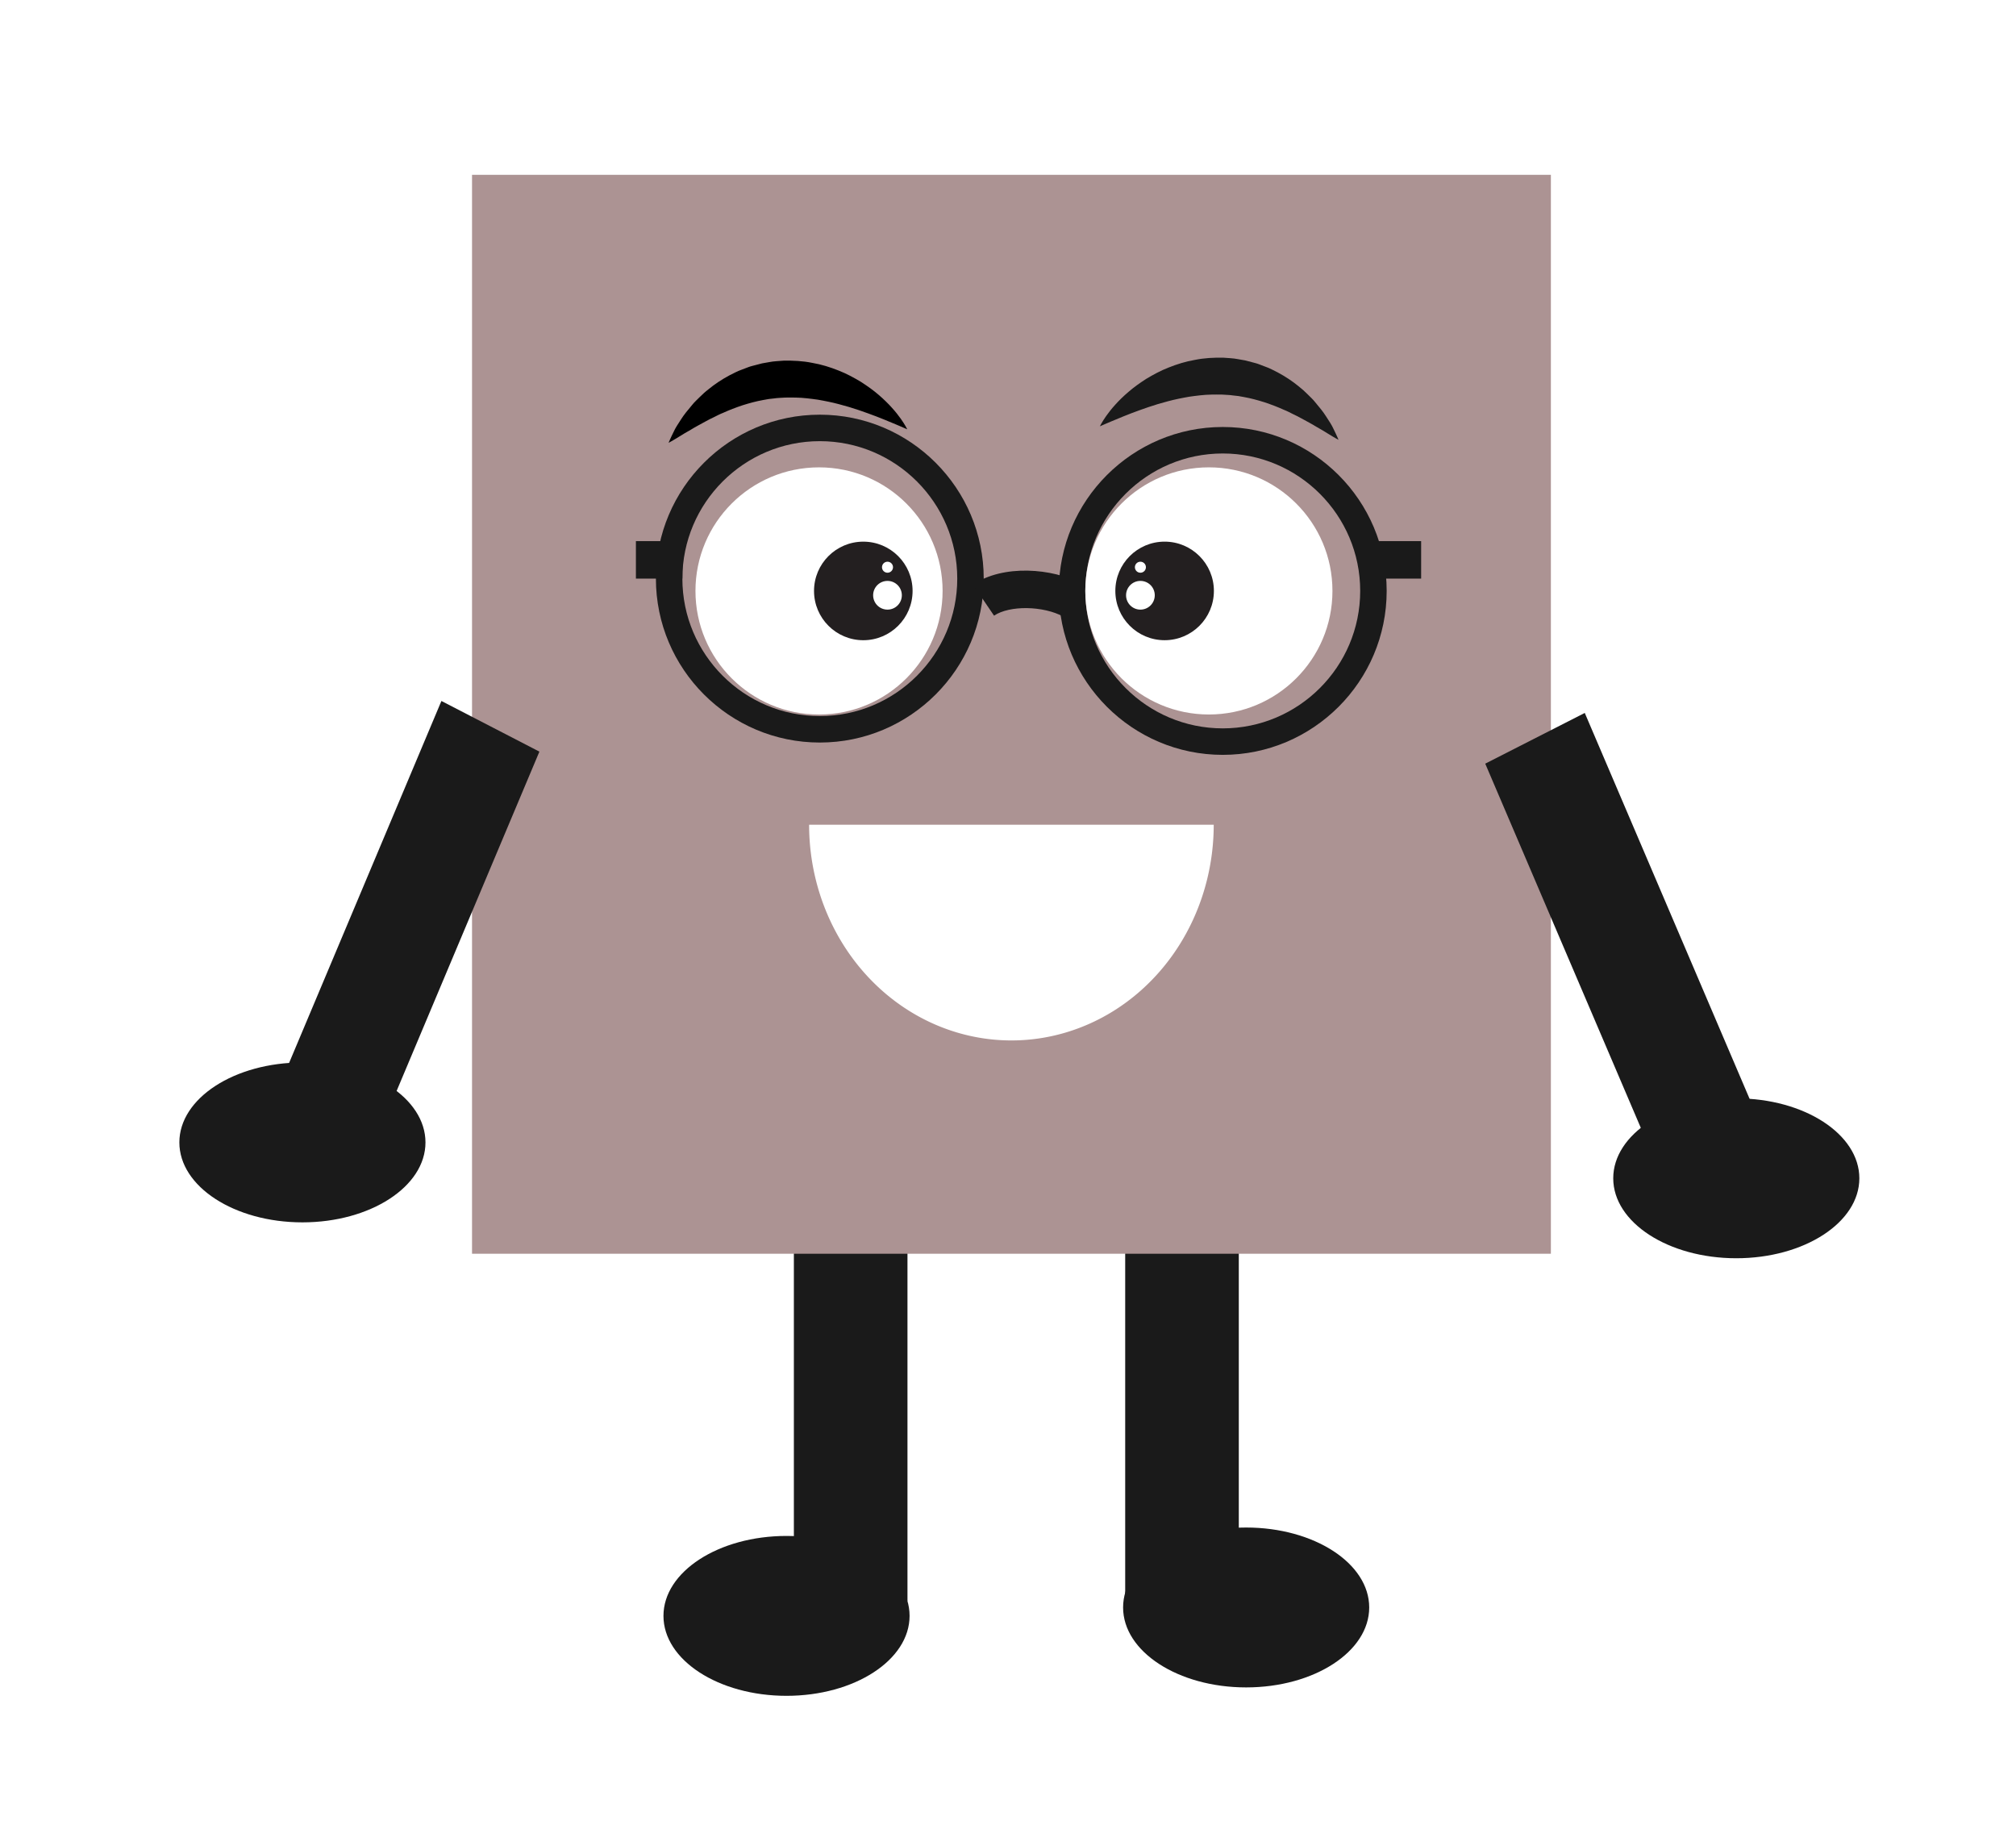 <?xml version="1.0" encoding="UTF-8" standalone="no"?>
<!-- Created with Inkscape (http://www.inkscape.org/) -->

<svg
   xmlns:dc="http://purl.org/dc/elements/1.1/"
   xmlns:cc="http://creativecommons.org/ns#"
   xmlns:rdf="http://www.w3.org/1999/02/22-rdf-syntax-ns#"
   xmlns:svg="http://www.w3.org/2000/svg"
   xmlns="http://www.w3.org/2000/svg"
   xmlns:sodipodi="http://sodipodi.sourceforge.net/DTD/sodipodi-0.dtd"
   xmlns:inkscape="http://www.inkscape.org/namespaces/inkscape"
   width="177.522mm"
   height="160.711mm"
   viewBox="0 0 177.522 160.711"
   version="1.1"
   id="svg5030"
   inkscape:version="0.92.1 r15371"
   sodipodi:docname="brownsquare.svg">
  <defs
     id="defs5024">
    <clipPath
       clipPathUnits="userSpaceOnUse"
       id="clipPath3988">
      <path
         d="m 659.611,608.034 c -4.432,-1.346 -10.034,-0.31 -15.532,0.726 v 0 c -10.092,1.902 -19.83,3.804 -21.32,-9.017 v 0 c -2.303,-19.807 15.202,-27.177 34.549,-26.717 v 0 c 19.346,0.46 36.39,5.526 34.544,27.177 v 0 c -0.882,10.377 -5.44,13.482 -11.331,13.482 v 0 c -6.399,0 -14.371,-3.665 -20.91,-5.651"
         id="path3986"
         inkscape:connector-curvature="0" />
    </clipPath>
    <clipPath
       clipPathUnits="userSpaceOnUse"
       id="clipPath3856">
      <path
         d="M 0,800 H 800 V 0 H 0 Z"
         id="path3854"
         inkscape:connector-curvature="0" />
    </clipPath>
    <clipPath
       clipPathUnits="userSpaceOnUse"
       id="clipPath3864">
      <path
         d="m 681.853,640.042 h 55.673 v -20.035 h -55.673 z"
         id="path3862"
         inkscape:connector-curvature="0" />
    </clipPath>
    <clipPath
       clipPathUnits="userSpaceOnUse"
       id="clipPath3904">
      <path
         d="m 576.669,640.042 h 55.675 v -20.035 h -55.675 z"
         id="path3902"
         inkscape:connector-curvature="0" />
    </clipPath>
    <clipPath
       clipPathUnits="userSpaceOnUse"
       id="clipPath3952">
      <path
         d="m 578.695,730.228 h 59.534 v -20.495 h -59.534 z"
         id="path3950"
         inkscape:connector-curvature="0" />
    </clipPath>
    <clipPath
       clipPathUnits="userSpaceOnUse"
       id="clipPath3968">
      <path
         d="m 671.436,730.228 h 59.532 v -20.495 h -59.532 z"
         id="path3966"
         inkscape:connector-curvature="0" />
    </clipPath>
    <filter
       style="color-interpolation-filters:sRGB"
       inkscape:label="Drop Shadow"
       id="filter4680">
      <feFlood
         flood-opacity="0.498"
         flood-color="rgb(0,0,0)"
         result="flood"
         id="feFlood4670" />
      <feComposite
         in="flood"
         in2="SourceGraphic"
         operator="in"
         result="composite1"
         id="feComposite4672" />
      <feGaussianBlur
         in="composite1"
         stdDeviation="3"
         result="blur"
         id="feGaussianBlur4674" />
      <feOffset
         dx="6"
         dy="6"
         result="offset"
         id="feOffset4676" />
      <feComposite
         in="SourceGraphic"
         in2="offset"
         operator="over"
         result="composite2"
         id="feComposite4678" />
    </filter>
    <filter
       style="color-interpolation-filters:sRGB"
       inkscape:label="Drop Shadow"
       id="filter11812">
      <feFlood
         flood-opacity="0.498"
         flood-color="rgb(0,0,0)"
         result="flood"
         id="feFlood11802" />
      <feComposite
         in="flood"
         in2="SourceGraphic"
         operator="in"
         result="composite1"
         id="feComposite11804" />
      <feGaussianBlur
         in="composite1"
         stdDeviation="1"
         result="blur"
         id="feGaussianBlur11806" />
      <feOffset
         dx="1"
         dy="2"
         result="offset"
         id="feOffset11808" />
      <feComposite
         in="SourceGraphic"
         in2="offset"
         operator="over"
         result="composite2"
         id="feComposite11810" />
    </filter>
  </defs>
  <sodipodi:namedview
     id="base"
     pagecolor="#ffffff"
     bordercolor="#666666"
     borderopacity="1.0"
     inkscape:pageopacity="0.0"
     inkscape:pageshadow="2"
     inkscape:zoom="1.01"
     inkscape:cx="248.66982"
     inkscape:cy="402.23835"
     inkscape:document-units="mm"
     inkscape:current-layer="layer3"
     showgrid="false"
     inkscape:window-width="1920"
     inkscape:window-height="1001"
     inkscape:window-x="-9"
     inkscape:window-y="-9"
     inkscape:window-maximized="1"
     fit-margin-top="0"
     fit-margin-left="0"
     fit-margin-right="0"
     fit-margin-bottom="0"
     inkscape:pagecheckerboard="true" />
  <g
     inkscape:groupmode="layer"
     id="layer5"
     inkscape:label="back"
     transform="translate(-19.266,-127.638)" />
  <g
     inkscape:groupmode="layer"
     id="layer4"
     inkscape:label="Square"
     transform="translate(-19.266,-127.638)" />
  <g
     inkscape:label="Layer 1"
     inkscape:groupmode="layer"
     id="layer1"
     transform="translate(-19.266,-127.638)" />
  <g
     inkscape:groupmode="layer"
     id="layer3"
     inkscape:label="Layer 3"
     transform="translate(-19.266,-127.638)">
    <g
       id="g4668"
       style="filter:url(#filter11812)">
      <g
         id="g4559">
        <rect
           style="fill:#1a1a1a;stroke-width:0.324"
           id="rect5718-2"
           width="10.003"
           height="35.195"
           x="117.347"
           y="231.889" />
        <rect
           style="fill:#1a1a1a;stroke-width:0.324"
           id="rect5718-2-4"
           width="10.003"
           height="35.195"
           x="88.172"
           y="231.426" />
        <ellipse
           style="fill:#1a1a1a;stroke-width:0.117"
           id="path5802"
           cx="87.524"
           cy="267.918"
           rx="10.836"
           ry="7.039" />
        <ellipse
           style="fill:#1a1a1a;stroke-width:0.117"
           id="path5802-3"
           cx="127.998"
           cy="267.177"
           rx="10.836"
           ry="7.039" />
      </g>
      <rect
         y="141.031"
         x="59.831"
         height="95"
         width="95"
         id="rect5710"
         style="fill:#ac9393;stroke-width:0.244" />
      <g
         style="fill:#1a1a1a"
         transform="translate(2.038,-2.593)"
         inkscape:transform-center-y="-46.12384"
         inkscape:transform-center-x="29.452573"
         id="g5708">
        <g
           style="fill:#1a1a1a"
           id="g5650">
          <g
             style="fill:#1a1a1a"
             transform="matrix(0.353,0,0,-0.353,111.797,180.262)"
             id="g3894">
            <path
               inkscape:connector-curvature="0"
               id="path3896"
               style="fill:#1a1a1a;fill-opacity:1;fill-rule:nonzero;stroke:none"
               d="m 0,0 c 0,-18.907 15.382,-34.286 34.285,-34.286 18.903,0 34.286,15.379 34.286,34.286 0,18.903 -15.383,34.283 -34.286,34.283 C 15.382,34.283 0,18.903 0,0 m -6.606,0 c 0,22.546 18.345,40.889 40.891,40.889 22.546,0 40.89,-18.343 40.89,-40.889 0,-22.548 -18.344,-40.892 -40.89,-40.892 -22.546,0 -40.891,18.344 -40.891,40.892" />
          </g>
          <g
             style="fill:#1a1a1a"
             transform="matrix(0.353,0,0,-0.353,76.316,179.178)"
             id="g3934">
            <path
               inkscape:connector-curvature="0"
               id="path3936"
               style="fill:#1a1a1a;fill-opacity:1;fill-rule:nonzero;stroke:none"
               d="m 0,0 c 0,-18.906 15.38,-34.286 34.284,-34.286 18.904,0 34.285,15.38 34.285,34.286 0,18.904 -15.381,34.283 -34.285,34.283 C 15.38,34.283 0,18.904 0,0 m -6.604,0 c 0,22.546 18.342,40.889 40.888,40.889 22.547,0 40.888,-18.343 40.888,-40.889 0,-22.548 -18.341,-40.891 -40.888,-40.891 -22.546,0 -40.888,18.343 -40.888,40.891" />
          </g>
          <g
             style="fill:#1a1a1a"
             transform="matrix(0.353,0,0,-0.353,109.869,182.528)"
             id="g3938">
            <path
               inkscape:connector-curvature="0"
               id="path3940"
               style="fill:#1a1a1a;fill-opacity:1;fill-rule:nonzero;stroke:none"
               d="M 0,0 4.465,8.225 C -2.674,12.098 -15.04,13.106 -22.57,7.979 l 5.268,-7.734 C -13.459,2.86 -5.05,2.741 0,0" />
          </g>
        </g>
        <path
           d="m 72.224,179.178 h 4.092 v -3.301 h -4.092 z"
           style="fill:#1a1a1a;fill-opacity:1;fill-rule:nonzero;stroke:none;stroke-width:0.353"
           id="path3942"
           inkscape:connector-curvature="0" />
        <path
           d="m 137.277,179.178 h 4.092 v -3.301 h -4.092 z"
           style="fill:#1a1a1a;fill-opacity:1;fill-rule:nonzero;stroke:none;stroke-width:0.353"
           id="path3944"
           inkscape:connector-curvature="0" />
      </g>
      <g
         transform="translate(0.817,-3.937)"
         id="g5697">
        <g
           id="g5642">
          <g
             transform="matrix(0.353,0,0,-0.353,113.017,181.606)"
             id="g3874">
            <path
               inkscape:connector-curvature="0"
               id="path3876"
               style="fill:#ffffff;fill-opacity:1;fill-rule:nonzero;stroke:none"
               d="m 0,0 c 0,-17.026 13.802,-30.825 30.826,-30.825 17.024,0 30.825,13.799 30.825,30.825 0,17.023 -13.801,30.823 -30.825,30.823 C 13.802,30.823 0,17.023 0,0" />
          </g>
          <g
             transform="matrix(0.353,0,0,-0.353,115.662,181.606)"
             id="g3882">
            <path
               inkscape:connector-curvature="0"
               id="path3884"
               style="fill:#231f20;fill-opacity:1;fill-rule:nonzero;stroke:none"
               d="m 0,0 c 0,-6.791 5.501,-12.294 12.29,-12.294 6.791,0 12.294,5.503 12.294,12.294 0,6.789 -5.503,12.292 -12.294,12.292 C 5.501,12.292 0,6.789 0,0" />
          </g>
          <g
             transform="matrix(0.353,0,0,-0.353,116.606,181.988)"
             id="g3886">
            <path
               inkscape:connector-curvature="0"
               id="path3888"
               style="fill:#ffffff;fill-opacity:1;fill-rule:nonzero;stroke:none"
               d="m 0,0 c 0,-1.978 1.601,-3.582 3.58,-3.582 1.98,0 3.58,1.604 3.58,3.582 0,1.978 -1.6,3.581 -3.58,3.581 C 1.601,3.581 0,1.978 0,0" />
          </g>
          <g
             transform="matrix(0.353,0,0,-0.353,117.384,179.519)"
             id="g3890">
            <path
               inkscape:connector-curvature="0"
               id="path3892"
               style="fill:#ffffff;fill-opacity:1;fill-rule:nonzero;stroke:none"
               d="M 0,0 C 0,-0.759 0.616,-1.375 1.375,-1.375 2.133,-1.375 2.75,-0.759 2.75,0 2.75,0.759 2.133,1.375 1.375,1.375 0.616,1.375 0,0.759 0,0" />
          </g>
          <g
             transform="matrix(0.353,0,0,-0.353,100.451,181.607)"
             id="g3914">
            <path
               inkscape:connector-curvature="0"
               id="path3916"
               style="fill:#ffffff;fill-opacity:1;fill-rule:nonzero;stroke:none"
               d="m 0,0 c 0,-17.026 -13.801,-30.825 -30.824,-30.825 -17.023,0 -30.825,13.799 -30.825,30.825 0,17.023 13.802,30.824 30.825,30.824 C -13.801,30.824 0,17.023 0,0" />
          </g>
          <g
             transform="matrix(0.353,0,0,-0.353,97.808,181.607)"
             id="g3922">
            <path
               inkscape:connector-curvature="0"
               id="path3924"
               style="fill:#231f20;fill-opacity:1;fill-rule:nonzero;stroke:none"
               d="m 0,0 c 0,-6.791 -5.502,-12.294 -12.294,-12.294 -6.787,0 -12.291,5.503 -12.291,12.294 0,6.789 5.504,12.292 12.291,12.292 C -5.502,12.292 0,6.789 0,0" />
          </g>
          <g
             transform="matrix(0.353,0,0,-0.353,96.862,181.988)"
             id="g3926">
            <path
               inkscape:connector-curvature="0"
               id="path3928"
               style="fill:#ffffff;fill-opacity:1;fill-rule:nonzero;stroke:none"
               d="m 0,0 c 0,-1.979 -1.603,-3.582 -3.58,-3.582 -1.979,0 -3.581,1.603 -3.581,3.582 0,1.977 1.602,3.58 3.581,3.58 C -1.603,3.58 0,1.977 0,0" />
          </g>
          <g
             transform="matrix(0.353,0,0,-0.353,96.085,179.519)"
             id="g3930">
            <path
               inkscape:connector-curvature="0"
               id="path3932"
               style="fill:#ffffff;fill-opacity:1;fill-rule:nonzero;stroke:none"
               d="m 0,0 c 0,-0.758 -0.616,-1.375 -1.376,-1.375 -0.758,0 -1.375,0.617 -1.375,1.375 0,0.759 0.617,1.375 1.375,1.375 C -0.616,1.375 0,0.759 0,0" />
          </g>
        </g>
        <g
           id="g3946"
           transform="matrix(0.353,0,0,-0.353,-127.957,419.099)"
           style="fill:#000000">
          <g
             id="g3960"
             style="fill:#000000">
            <g
               clip-path="url(#clipPath3952)"
               id="g3958"
               style="fill:#000000">
              <g
                 transform="translate(578.695,709.733)"
                 id="g3956"
                 style="fill:#000000">
                <g
                   id="g5665"
                   style="fill:#000000">
                  <path
                     inkscape:connector-curvature="0"
                     id="path3954"
                     style="fill:#000000;fill-opacity:1;fill-rule:nonzero;stroke:none"
                     d="M 0,0 C 0,0 0.256,0.125 0.709,0.387 1.152,0.655 1.834,1.02 2.645,1.54 3.449,2.079 4.461,2.627 5.557,3.269 6.618,3.937 7.9,4.592 9.235,5.336 c 0.657,0.392 1.383,0.711 2.107,1.071 0.73,0.356 1.452,0.759 2.246,1.059 1.531,0.704 3.166,1.32 4.84,1.884 1.689,0.531 3.42,1.014 5.201,1.325 0.446,0.077 0.887,0.173 1.335,0.242 0.455,0.041 0.903,0.089 1.354,0.15 0.896,0.149 1.817,0.13 2.723,0.213 1.824,0.028 3.662,0.026 5.484,-0.185 0.913,-0.068 1.818,-0.245 2.722,-0.345 0.896,-0.168 1.793,-0.316 2.672,-0.509 1.767,-0.36 3.471,-0.849 5.112,-1.318 1.626,-0.515 3.2,-1.007 4.635,-1.551 2.897,-1.037 5.336,-2.08 7.088,-2.809 0.863,-0.38 1.579,-0.655 2.042,-0.877 0.481,-0.211 0.737,-0.322 0.737,-0.322 0,0 -0.48,1.028 -1.612,2.636 -0.572,0.796 -1.302,1.743 -2.222,2.754 -0.916,1.019 -2.017,2.107 -3.306,3.209 -1.282,1.114 -2.787,2.188 -4.446,3.254 -1.687,1.007 -3.533,2.025 -5.574,2.817 -2.03,0.809 -4.226,1.511 -6.542,1.901 -2.301,0.474 -4.722,0.597 -7.132,0.55 -1.207,-0.107 -2.42,-0.123 -3.606,-0.363 C 24.499,20.028 23.907,19.923 23.321,19.811 22.738,19.676 22.163,19.511 21.59,19.36 21.021,19.193 20.436,19.087 19.893,18.867 19.344,18.658 18.798,18.451 18.258,18.245 17.164,17.869 16.169,17.311 15.173,16.816 13.215,15.772 11.446,14.578 9.91,13.314 9.12,12.707 8.416,12.054 7.756,11.398 7.104,10.735 6.435,10.154 5.906,9.478 4.802,8.175 3.825,6.99 3.079,5.8 2.314,4.645 1.681,3.653 1.282,2.778 0.842,1.922 0.545,1.208 0.319,0.741 0.104,0.265 0,0 0,0" />
                </g>
              </g>
            </g>
          </g>
        </g>
        <g
           style="fill:#1a1a1a"
           id="g3962"
           transform="matrix(0.353,0,0,-0.353,-122.717,418.837)">
          <g
             style="fill:#1a1a1a"
             id="g3964" />
          <g
             style="fill:#1a1a1a"
             id="g3976">
            <g
               style="fill:#1a1a1a"
               clip-path="url(#clipPath3968)"
               id="g3974">
              <g
                 style="fill:#1a1a1a"
                 transform="translate(730.968,709.733)"
                 id="g3972">
                <path
                   d="M 0,0 C 0,0 -0.101,0.265 -0.317,0.741 -0.541,1.208 -0.844,1.922 -1.279,2.778 -1.678,3.653 -2.314,4.645 -3.08,5.8 c -0.742,1.19 -1.723,2.375 -2.825,3.678 -0.528,0.676 -1.201,1.257 -1.85,1.92 -0.658,0.656 -1.363,1.309 -2.152,1.916 -1.537,1.264 -3.307,2.458 -5.267,3.502 -0.995,0.495 -1.986,1.053 -3.086,1.429 -0.538,0.206 -1.083,0.413 -1.63,0.622 -0.542,0.22 -1.128,0.326 -1.696,0.493 -0.573,0.151 -1.148,0.316 -1.732,0.451 -0.587,0.112 -1.18,0.217 -1.776,0.311 -1.185,0.24 -2.396,0.256 -3.602,0.363 -2.41,0.047 -4.835,-0.076 -7.136,-0.55 -2.316,-0.39 -4.507,-1.092 -6.542,-1.901 -2.043,-0.792 -3.882,-1.81 -5.574,-2.817 -1.658,-1.066 -3.16,-2.14 -4.442,-3.254 -1.293,-1.102 -2.393,-2.19 -3.308,-3.209 -0.919,-1.011 -1.649,-1.958 -2.22,-2.754 -1.134,-1.608 -1.614,-2.636 -1.614,-2.636 0,0 0.259,0.111 0.736,0.322 0.466,0.222 1.182,0.497 2.043,0.877 1.75,0.729 4.192,1.772 7.088,2.809 1.436,0.544 3.01,1.036 4.633,1.551 1.644,0.469 3.349,0.958 5.115,1.318 0.881,0.193 1.774,0.341 2.672,0.509 0.906,0.1 1.807,0.277 2.719,0.345 1.826,0.211 3.66,0.213 5.488,0.185 0.905,-0.083 1.823,-0.064 2.719,-0.213 0.452,-0.061 0.903,-0.109 1.353,-0.15 0.449,-0.069 0.894,-0.165 1.335,-0.242 1.78,-0.311 3.513,-0.794 5.2,-1.325 1.678,-0.564 3.314,-1.18 4.845,-1.884 0.795,-0.3 1.515,-0.703 2.241,-1.059 0.725,-0.36 1.456,-0.679 2.108,-1.071 1.335,-0.744 2.621,-1.399 3.682,-2.067 1.093,-0.642 2.106,-1.19 2.913,-1.729 0.81,-0.52 1.491,-0.885 1.936,-1.153 C -0.256,0.125 0,0 0,0"
                   style="fill:#1a1a1a;fill-opacity:1;fill-rule:nonzero;stroke:none"
                   id="path3970"
                   inkscape:connector-curvature="0" />
              </g>
            </g>
          </g>
        </g>
      </g>
      <rect
         transform="matrix(-0.393,-0.92,-0.891,0.454,-8.5416666e-7,-8.5416661e-7)"
         y="-71.276"
         x="-279.402"
         height="9.836"
         width="39.432"
         id="rect5718-9-7"
         style="fill:#1a1a1a;stroke-width:0.34" />
      <ellipse
         inkscape:transform-center-y="0.92618148"
         inkscape:transform-center-x="-7.0389796"
         ry="7.039"
         rx="10.836"
         cy="229.389"
         cx="171.158"
         id="path5802-5"
         style="fill:#1a1a1a;stroke-width:0.117" />
      <ellipse
         transform="scale(-1,1)"
         inkscape:transform-center-y="0.92618148"
         inkscape:transform-center-x="7.03898"
         ry="7.039"
         rx="10.836"
         cy="226.229"
         cx="-44.896"
         id="path5802-5-3"
         style="fill:#1a1a1a;stroke-width:0.117" />
      <rect
         transform="matrix(0.388,-0.922,0.888,0.459,-8.5416666e-7,-8.5416661e-7)"
         y="125.773"
         x="-179.936"
         height="9.717"
         width="39.34"
         id="rect5718-9-7-4"
         style="fill:#1a1a1a;stroke-width:0.337" />
      <path
         sodipodi:open="true"
         d="m 125.142,198.257 a 17.814,18.992 0 0 1 -8.907,16.448 17.814,18.992 0 0 1 -17.814,0 17.814,18.992 0 0 1 -8.907,-16.448"
         sodipodi:end="3.1415927"
         sodipodi:start="0"
         sodipodi:ry="18.992367"
         sodipodi:rx="17.813534"
         sodipodi:cy="198.2567"
         sodipodi:cx="107.32839"
         sodipodi:type="arc"
         style="fill:#ffffff;stroke-width:0.241"
         id="path5402" />
    </g>
  </g>
  <g
     inkscape:groupmode="layer"
     id="layer2"
     inkscape:label="Layer 2"
     transform="translate(-19.266,-127.638)" />
</svg>
